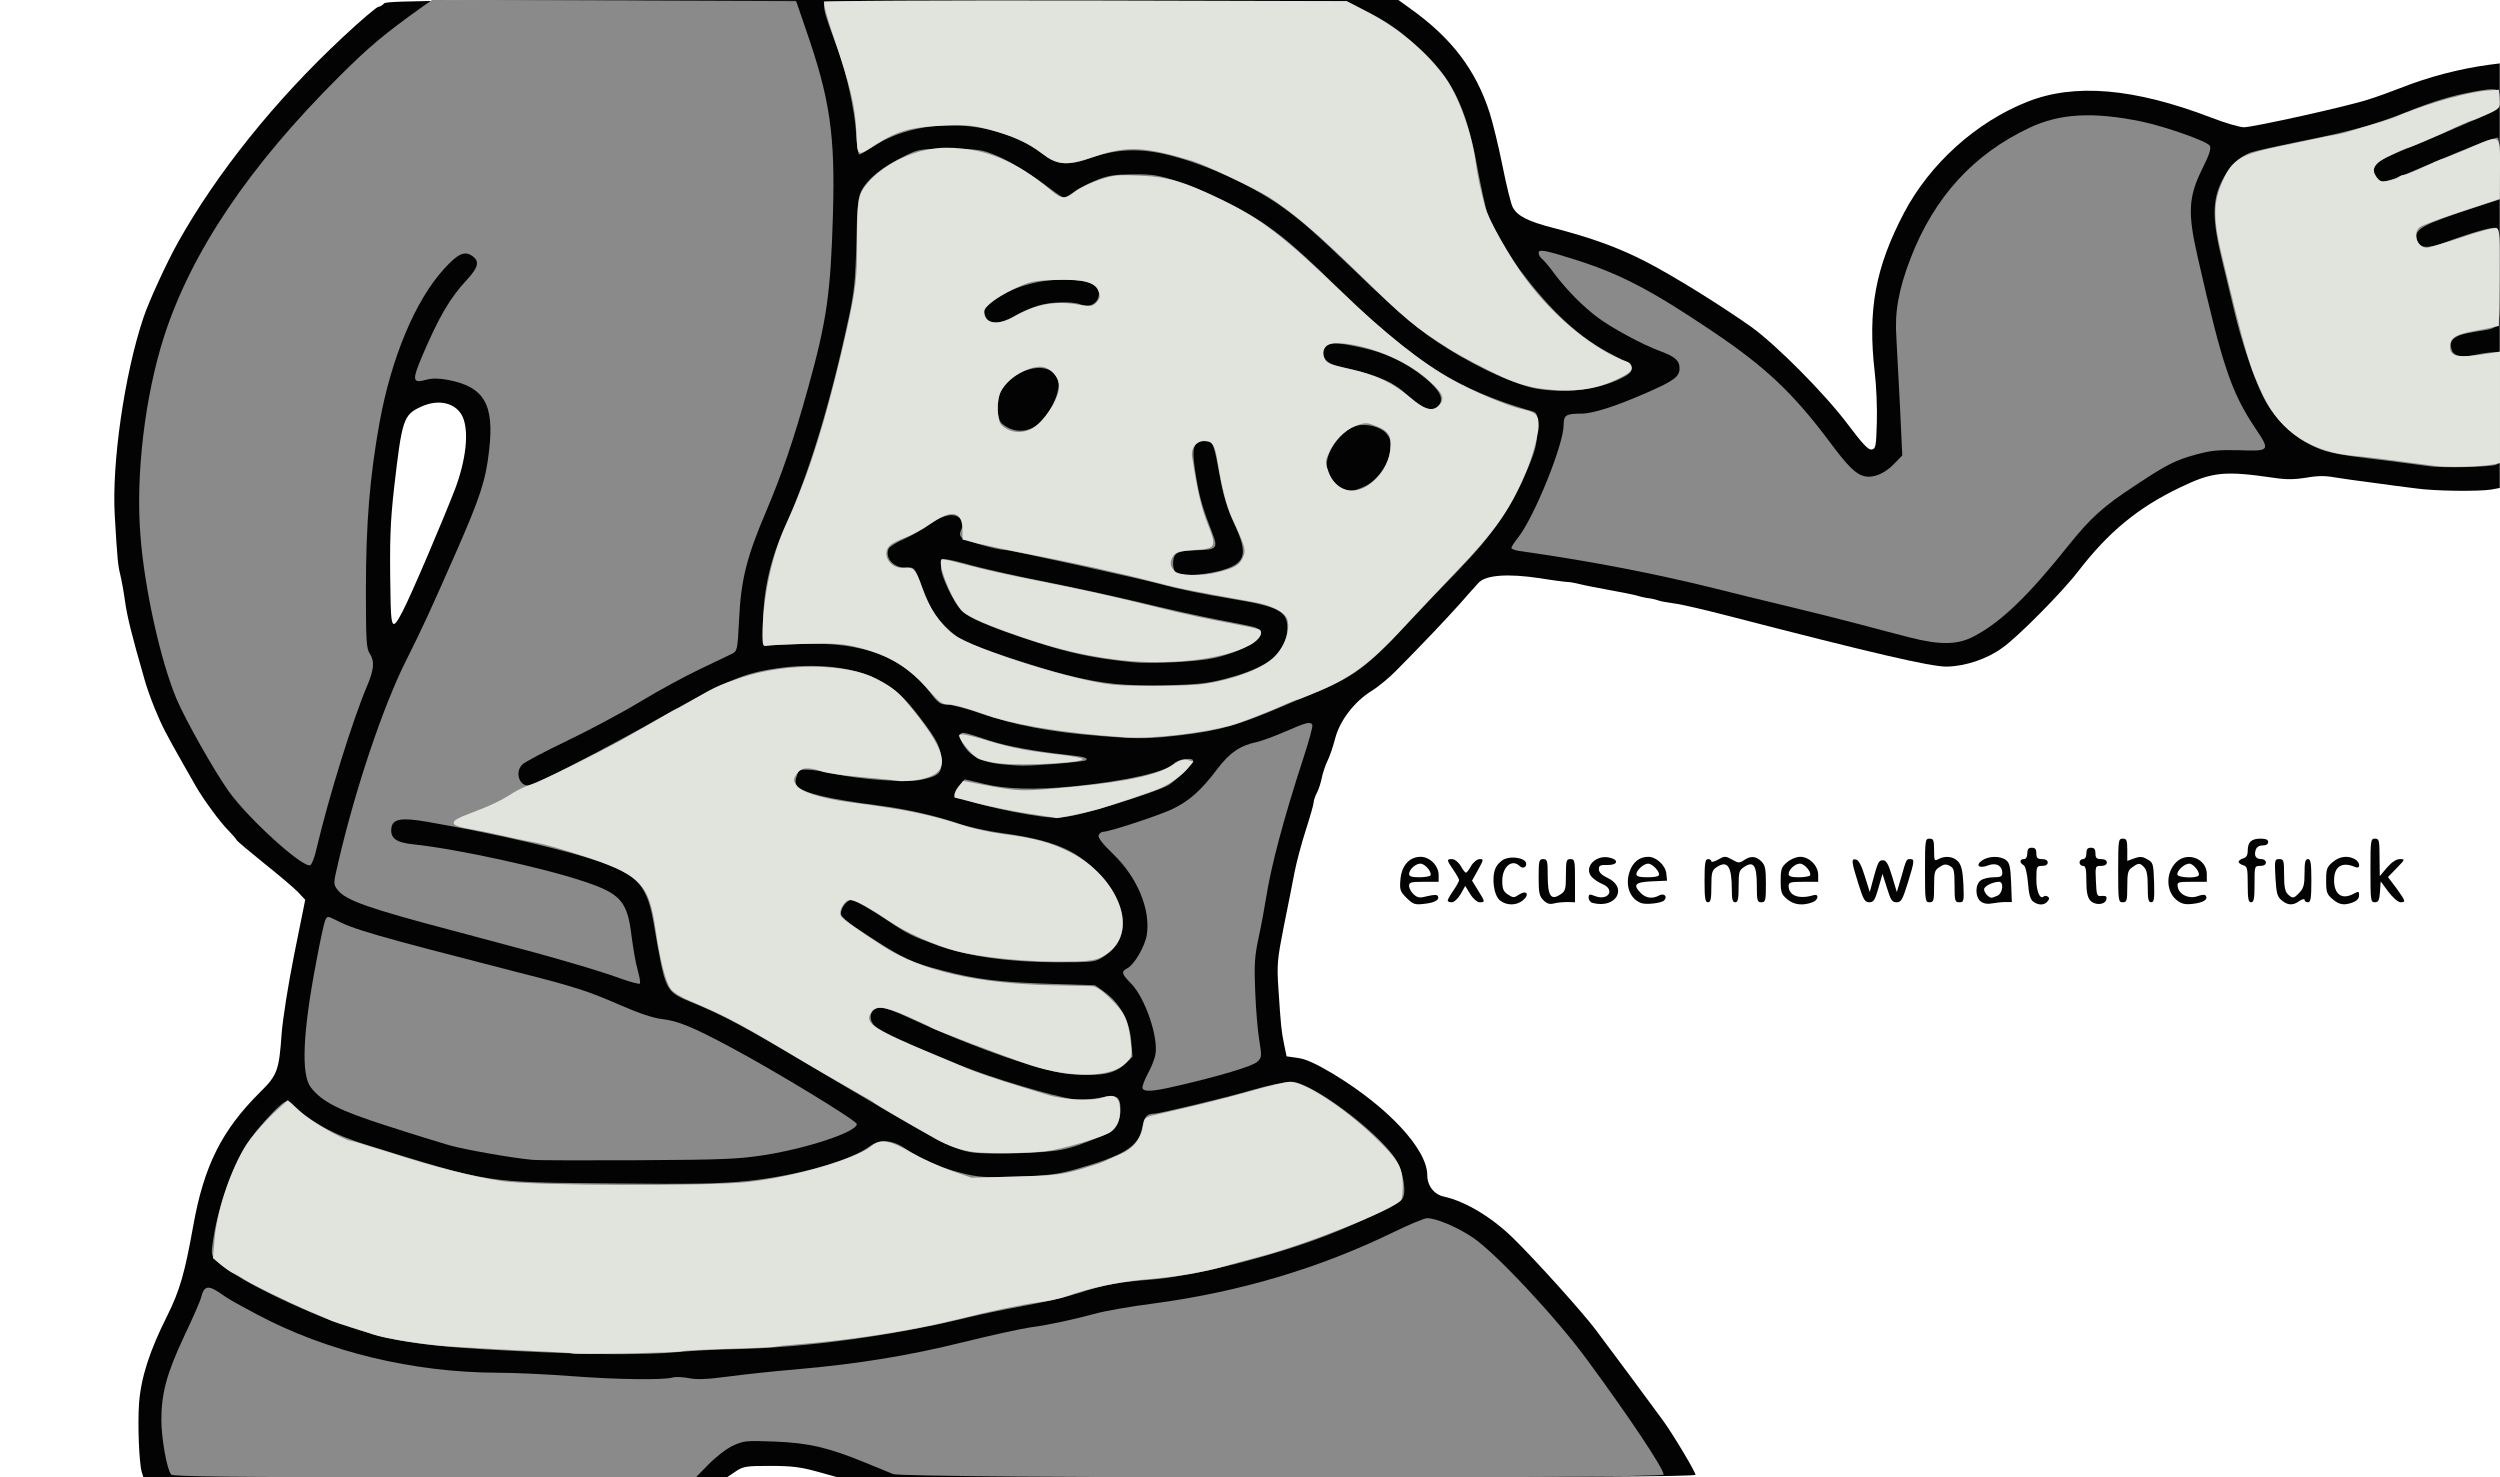 <!DOCTYPE svg PUBLIC "-//W3C//DTD SVG 20010904//EN" "http://www.w3.org/TR/2001/REC-SVG-20010904/DTD/svg10.dtd">
<svg version="1.0" xmlns="http://www.w3.org/2000/svg" width="1100px" height="650px" viewBox="0 0 11000 6500" preserveAspectRatio="xMidYMid meet">
<g id="layer101" fill="#030303" stroke="none">
 <path d="M624 6478 c-12 -40 -19 -212 -12 -306 9 -113 47 -230 124 -383 55 -111 77 -187 114 -394 47 -265 126 -423 296 -591 74 -73 82 -95 93 -254 5 -66 29 -218 56 -353 l48 -238 -34 -36 c-19 -19 -86 -76 -149 -126 -63 -51 -117 -96 -119 -101 -2 -5 -19 -24 -36 -42 -36 -35 -111 -138 -143 -194 -11 -19 -36 -64 -57 -100 -76 -134 -93 -167 -123 -240 -17 -41 -38 -100 -46 -130 -57 -198 -76 -274 -86 -345 -6 -44 -16 -97 -21 -117 -10 -40 -13 -70 -24 -258 -14 -231 43 -625 126 -872 24 -72 102 -242 153 -333 171 -305 428 -625 724 -901 79 -74 150 -134 157 -134 7 0 18 -7 25 -15 11 -13 278 -15 2238 -15 l2225 0 51 37 c183 130 289 270 350 458 14 44 40 150 57 235 17 85 37 167 45 182 20 38 66 62 179 91 173 45 284 86 404 147 119 61 324 188 466 288 110 79 324 294 426 430 64 85 89 112 104 110 18 -3 20 -12 23 -118 2 -63 -2 -162 -9 -220 -32 -275 2 -462 129 -704 114 -216 317 -399 542 -488 208 -83 471 -60 808 69 62 24 127 43 145 43 40 0 460 -93 547 -122 36 -11 99 -34 140 -50 126 -50 260 -85 392 -103 l47 -6 0 934 0 934 -37 7 c-57 9 -248 7 -332 -5 -41 -5 -127 -16 -190 -25 -63 -8 -140 -19 -170 -24 -39 -7 -75 -7 -123 2 -51 8 -87 9 -145 0 -214 -31 -267 -26 -408 42 -188 90 -316 196 -451 371 -69 90 -265 288 -332 335 -68 50 -165 82 -246 83 -69 1 -330 -60 -960 -223 -104 -27 -212 -52 -240 -55 -27 -4 -57 -9 -65 -12 -8 -3 -26 -8 -40 -10 -14 -1 -41 -7 -60 -13 -19 -5 -75 -16 -125 -25 -49 -9 -106 -20 -125 -25 -19 -5 -42 -9 -50 -9 -8 0 -65 -7 -126 -17 -140 -21 -236 -14 -268 20 -12 13 -49 54 -82 92 -59 66 -163 176 -280 294 -29 30 -78 71 -109 90 -77 48 -141 132 -161 212 -9 34 -24 79 -34 98 -9 19 -20 52 -24 72 -4 20 -13 50 -21 65 -8 15 -15 35 -15 44 0 8 -16 64 -35 123 -19 59 -41 142 -49 184 -8 42 -29 149 -47 237 -29 147 -31 169 -24 275 11 167 13 186 25 245 l11 53 50 7 c35 5 79 25 153 69 242 146 416 332 416 447 0 46 30 85 73 94 95 21 214 92 311 189 104 103 298 319 357 397 64 85 248 333 296 399 45 62 143 226 143 239 0 8 -524 11 -1887 11 l-1888 0 -90 -25 c-72 -20 -113 -25 -206 -25 -107 0 -119 2 -153 25 l-37 25 -1284 0 -1284 0 -7 -22z m1148 -3789 c37 -70 179 -404 231 -539 47 -126 61 -248 34 -313 -27 -63 -104 -84 -183 -48 -79 36 -85 54 -120 358 -17 152 -20 236 -16 461 2 162 8 170 54 81z"/>
 <path d="M6189 3951 c-29 -29 -31 -36 -27 -83 6 -61 40 -98 89 -98 40 0 79 39 79 80 l0 30 -65 0 c-57 0 -65 2 -65 18 0 11 9 27 20 37 18 16 27 17 61 8 25 -6 42 -7 45 -1 10 17 -12 30 -60 35 -41 5 -48 2 -77 -26z m105 -99 c8 -14 -24 -52 -44 -52 -22 0 -50 26 -50 46 0 10 13 14 44 14 25 0 47 -4 50 -8z"/>
 <path d="M6600 3962 c-27 -22 -38 -98 -20 -141 6 -16 25 -35 40 -41 33 -14 86 -5 94 15 7 19 -13 30 -27 16 -34 -34 -77 3 -77 64 0 36 5 48 25 61 23 15 27 15 49 0 34 -22 48 0 16 26 -28 23 -71 23 -100 0z"/>
 <path d="M6791 3961 c-18 -18 -21 -33 -21 -101 0 -73 2 -80 20 -80 18 0 20 7 20 74 0 88 14 109 55 82 23 -15 25 -23 25 -86 0 -63 2 -70 20 -70 19 0 20 7 20 95 l0 95 -32 -1 c-18 0 -45 2 -60 6 -19 5 -31 2 -47 -14z"/>
 <path d="M7008 3973 c-10 -2 -18 -13 -18 -23 0 -16 4 -17 29 -7 58 22 89 -29 32 -53 -16 -6 -37 -21 -47 -31 -38 -42 17 -101 80 -85 41 10 33 33 -11 32 -32 -1 -38 2 -38 19 0 13 13 26 37 37 93 44 39 138 -64 111z"/>
 <path d="M7220 3973 c-49 -19 -70 -77 -50 -137 14 -42 43 -66 82 -66 36 0 77 38 80 75 l3 30 -67 3 c-74 3 -85 15 -48 52 22 22 51 26 80 10 22 -12 39 5 22 22 -12 12 -81 20 -102 11z m80 -125 c0 -17 -31 -48 -48 -48 -20 0 -52 29 -52 47 0 9 15 13 50 13 32 0 50 -4 50 -12z"/>
 <path d="M7863 3956 c-25 -21 -28 -31 -28 -81 0 -50 3 -60 28 -81 16 -14 41 -24 58 -24 40 0 79 39 79 80 l0 30 -65 0 c-57 0 -65 2 -65 18 0 43 45 60 109 41 26 -8 23 21 -4 31 -43 16 -82 12 -112 -14z m101 -104 c8 -14 -24 -52 -44 -52 -22 0 -50 26 -50 46 0 10 13 14 44 14 25 0 47 -4 50 -8z"/>
 <path d="M8716 3967 c-26 -19 -26 -75 -1 -93 10 -8 36 -14 57 -14 31 0 38 -4 38 -19 0 -32 -27 -47 -63 -33 -39 15 -57 0 -26 -22 29 -20 79 -21 105 -2 16 12 20 29 23 100 l3 85 -28 0 c-16 0 -42 3 -59 6 -19 4 -37 1 -49 -8z m75 -27 c22 -13 26 -60 5 -60 -27 0 -66 19 -66 33 0 15 20 37 33 37 4 0 17 -5 28 -10z"/>
 <path d="M8946 3967 c-13 -10 -19 -32 -23 -83 -4 -43 -11 -72 -19 -77 -19 -11 -18 -27 1 -27 9 0 15 -9 15 -25 0 -18 5 -25 20 -25 15 0 20 7 20 25 0 20 5 25 25 25 16 0 25 6 25 15 0 9 -9 15 -25 15 -24 0 -25 3 -25 59 0 54 16 91 33 75 3 -3 11 -3 17 1 8 5 8 11 -1 21 -14 18 -40 18 -63 1z"/>
 <path d="M9197 3962 c-12 -14 -17 -37 -17 -85 0 -53 -3 -67 -15 -67 -8 0 -15 -7 -15 -15 0 -8 7 -15 15 -15 9 0 15 -9 15 -25 0 -18 5 -25 20 -25 15 0 20 7 20 25 0 20 5 25 25 25 16 0 25 6 25 15 0 9 -9 15 -25 15 -26 0 -26 1 -23 68 3 63 4 67 26 64 18 -1 23 2 20 15 -5 25 -50 28 -71 5z"/>
 <path d="M9578 3961 c-48 -38 -50 -120 -3 -167 49 -49 135 -16 135 52 l0 34 -66 0 c-62 0 -65 1 -62 22 5 34 50 55 88 41 19 -7 32 -8 36 -1 10 16 -12 30 -58 35 -34 4 -49 0 -70 -16z m96 -109 c8 -13 -23 -52 -41 -52 -21 0 -53 29 -53 47 0 15 85 19 94 5z"/>
 <path d="M10040 3962 c-20 -16 -24 -31 -28 -100 -4 -78 -4 -82 17 -82 19 0 21 5 21 69 0 50 4 74 16 85 21 21 27 20 52 -7 18 -19 22 -35 22 -85 0 -48 3 -62 15 -62 12 0 15 17 15 95 0 78 -3 95 -15 95 -8 0 -15 -5 -15 -11 0 -5 -10 -3 -22 5 -29 21 -51 20 -78 -2z"/>
 <path d="M10263 3956 c-25 -21 -28 -31 -28 -81 0 -50 3 -60 28 -81 30 -26 66 -31 98 -14 25 14 26 45 2 35 -58 -25 -93 -3 -93 58 0 61 33 86 81 62 28 -15 29 -14 29 5 0 13 -10 24 -26 30 -39 15 -61 12 -91 -14z"/>
 <path d="M6370 3962 c0 -4 11 -24 25 -44 14 -20 25 -41 25 -45 0 -5 -11 -25 -25 -45 -30 -44 -31 -48 -6 -48 11 0 28 13 38 30 9 17 20 30 23 30 3 0 14 -13 23 -30 10 -17 27 -30 38 -30 18 0 17 3 -8 48 l-26 47 26 42 c32 51 32 53 8 53 -11 0 -29 -15 -42 -36 l-22 -36 -20 36 c-12 20 -29 36 -39 36 -10 0 -18 -3 -18 -8z"/>
 <path d="M7500 3875 c0 -78 3 -95 15 -95 8 0 15 4 15 10 0 5 14 1 30 -8 28 -16 32 -16 61 0 27 16 33 16 52 3 29 -20 53 -19 77 5 17 17 20 33 20 100 0 73 -2 80 -20 80 -18 0 -20 -7 -20 -74 0 -88 -14 -109 -55 -82 -23 15 -25 23 -25 86 0 56 -3 70 -15 70 -12 0 -15 -13 -15 -57 0 -101 -19 -129 -66 -98 -21 14 -24 23 -24 85 0 56 -3 70 -15 70 -12 0 -15 -17 -15 -95z"/>
 <path d="M8176 3886 c-31 -99 -31 -109 -9 -104 11 2 24 27 38 73 l22 70 12 -45 c23 -86 27 -95 46 -95 14 0 24 16 40 70 l21 70 18 -60 c24 -86 24 -85 41 -85 20 0 19 8 -11 106 -23 73 -29 84 -49 84 -20 0 -26 -10 -42 -62 l-20 -63 -18 63 c-15 52 -21 62 -40 62 -20 0 -26 -11 -49 -84z"/>
 <path d="M8470 3830 c0 -133 1 -140 20 -140 17 0 20 7 20 50 0 47 1 50 19 40 31 -16 66 -12 87 11 14 16 20 40 23 100 3 75 2 79 -18 79 -19 0 -21 -5 -21 -75 0 -65 -3 -76 -21 -85 -16 -9 -26 -8 -45 5 -22 14 -24 22 -24 85 0 63 -2 70 -20 70 -19 0 -20 -7 -20 -140z"/>
 <path d="M9320 3830 c0 -133 1 -140 20 -140 17 0 20 7 20 49 l0 49 30 -11 c25 -9 36 -9 58 4 26 14 27 19 30 102 2 73 0 87 -13 87 -12 0 -15 -14 -15 -69 0 -50 -4 -74 -16 -85 -19 -20 -24 -20 -52 0 -19 13 -22 24 -22 85 0 62 -2 69 -20 69 -19 0 -20 -7 -20 -140z"/>
 <path d="M9890 3891 c0 -70 -2 -79 -20 -84 -11 -3 -20 -10 -20 -15 0 -5 9 -12 20 -15 14 -4 20 -14 20 -34 0 -38 16 -53 57 -53 23 0 33 5 33 15 0 9 -9 15 -24 15 -16 0 -27 7 -31 20 -8 26 1 40 26 40 10 0 19 7 19 15 0 9 -9 15 -25 15 -25 0 -25 1 -25 80 0 64 -3 80 -15 80 -12 0 -15 -15 -15 -79z"/>
 <path d="M10430 3830 c0 -133 1 -140 20 -140 18 0 20 7 20 83 l1 82 32 -38 c21 -24 41 -37 57 -37 23 0 23 1 -14 39 l-39 40 37 49 c41 57 43 62 18 62 -10 0 -34 -21 -53 -46 l-34 -46 -3 46 c-3 38 -7 46 -23 46 -18 0 -19 -8 -19 -140z"/>
 </g>
<g id="layer102" fill="#898a89" stroke="none">
 <path d="M753 6488 c-19 -24 -43 -160 -43 -240 0 -118 24 -206 100 -368 38 -80 72 -157 75 -172 12 -49 30 -54 78 -22 48 33 53 36 167 97 307 164 686 256 1060 257 74 0 221 7 325 15 197 15 402 18 445 6 13 -4 46 -2 72 3 35 7 79 5 170 -7 68 -9 204 -24 303 -32 274 -24 498 -61 735 -120 118 -29 249 -58 290 -64 84 -11 179 -32 290 -61 41 -12 157 -32 258 -45 375 -50 727 -155 1048 -311 72 -35 141 -64 153 -64 40 0 131 38 201 85 99 66 364 349 501 535 184 250 338 480 339 508 0 19 -3340 17 -3390 -2 -19 -8 -74 -30 -122 -50 -163 -67 -249 -87 -398 -93 -126 -5 -138 -4 -185 18 -27 12 -75 49 -106 81 l-57 58 -1150 0 c-908 0 -1152 -3 -1159 -12z"/>
 <path d="M2260 5944 c-384 -19 -523 -39 -719 -104 -213 -70 -506 -215 -584 -288 -26 -25 -28 -31 -22 -77 19 -149 83 -336 149 -439 38 -59 139 -172 167 -186 13 -8 22 -6 36 8 77 78 178 134 328 180 547 169 515 164 1081 169 357 4 480 1 595 -11 217 -23 455 -90 537 -153 43 -32 99 -28 156 11 68 46 158 85 246 107 74 19 103 21 245 16 129 -4 177 -10 250 -30 220 -62 284 -101 300 -183 9 -50 21 -64 54 -64 22 0 322 -72 416 -100 82 -24 154 -39 188 -40 84 0 378 217 456 338 36 57 52 151 30 179 -16 19 -195 106 -324 156 -237 93 -590 182 -776 197 -153 12 -209 22 -324 60 -49 16 -153 40 -230 54 -77 14 -196 38 -265 55 -325 79 -703 130 -1005 137 -77 1 -194 7 -260 13 -152 14 -387 12 -725 -5z"/>
 <path d="M2340 5103 c-87 -8 -286 -43 -360 -63 -41 -12 -166 -50 -276 -86 -210 -67 -286 -105 -336 -169 -44 -56 -36 -241 23 -550 16 -88 34 -170 39 -183 9 -21 11 -22 39 -8 90 47 168 69 801 232 264 67 313 83 465 149 78 34 141 55 179 59 68 8 131 33 301 124 200 107 555 323 555 338 0 34 -215 106 -405 136 -114 18 -184 21 -555 23 -234 1 -445 1 -470 -2z"/>
 <path d="M4280 5071 c-86 -12 -159 -52 -700 -373 -297 -177 -395 -229 -525 -283 -132 -55 -125 -41 -180 -359 -27 -154 -68 -203 -215 -257 -145 -53 -468 -129 -780 -183 -115 -20 -153 -13 -158 28 -5 44 20 63 96 71 192 20 577 104 756 165 158 53 187 87 205 240 7 52 18 119 27 149 8 29 13 56 9 59 -3 3 -40 -7 -83 -22 -42 -16 -135 -45 -207 -66 -119 -35 -188 -54 -520 -142 -384 -101 -485 -137 -519 -182 -20 -26 -20 -27 3 -124 75 -323 196 -682 296 -882 79 -158 103 -211 226 -490 102 -233 127 -309 141 -438 24 -204 -22 -281 -184 -311 -38 -7 -68 -7 -93 0 -60 17 -62 2 -20 -98 77 -181 124 -261 202 -345 49 -53 54 -80 19 -103 -33 -22 -62 -8 -123 59 -125 137 -231 389 -283 675 -43 239 -60 443 -60 739 0 218 2 256 17 278 22 34 19 70 -13 145 -64 152 -167 484 -221 712 -8 38 -21 71 -28 74 -34 12 -274 -206 -360 -327 -64 -91 -187 -308 -228 -404 -70 -166 -141 -484 -159 -718 -22 -269 20 -616 104 -878 121 -373 374 -749 772 -1145 134 -133 194 -183 364 -305 l43 -30 801 2 801 3 43 125 c106 305 129 463 119 810 -10 351 -27 470 -110 769 -64 230 -115 378 -184 541 -85 199 -111 301 -119 475 -7 136 -8 140 -32 152 -14 7 -77 37 -140 67 -63 30 -180 93 -259 141 -79 48 -225 126 -325 174 -100 48 -189 95 -198 105 -36 36 -10 103 36 91 41 -12 344 -169 576 -300 287 -161 361 -193 507 -214 165 -25 335 -7 440 46 75 38 123 81 192 172 75 98 91 131 93 187 3 55 -10 68 -88 85 -62 14 -268 -1 -389 -27 -38 -9 -88 -17 -110 -17 -35 -2 -41 1 -49 26 -7 19 -7 33 0 44 19 30 137 59 359 87 124 16 257 46 360 82 39 13 120 31 180 39 224 31 324 71 421 170 140 143 154 292 33 372 -41 27 -42 27 -218 27 -206 -1 -384 -26 -521 -76 -105 -38 -129 -50 -204 -101 -86 -57 -155 -97 -170 -97 -19 0 -46 34 -46 58 0 17 26 39 113 95 161 105 200 123 329 156 157 41 249 52 480 60 l196 6 42 30 c66 47 110 127 117 213 l6 72 -36 34 c-44 41 -102 52 -231 43 -117 -7 -420 -112 -706 -244 -104 -48 -135 -57 -160 -43 -25 14 -26 52 -1 74 27 25 149 81 371 171 144 59 421 141 507 152 30 3 79 0 113 -7 73 -16 90 -6 90 52 0 55 -22 92 -67 110 -103 43 -142 57 -193 67 -69 15 -318 22 -390 12z"/>
 <path d="M5027 4788 c-2 -7 8 -35 23 -63 15 -27 31 -66 34 -87 13 -75 -45 -246 -106 -309 -44 -45 -46 -54 -17 -69 31 -17 77 -97 85 -147 17 -112 -42 -253 -148 -355 -47 -45 -68 -73 -64 -83 3 -8 12 -15 20 -15 26 0 240 -70 302 -99 75 -35 129 -83 199 -176 55 -73 102 -105 175 -120 19 -4 76 -25 125 -46 94 -41 110 -45 119 -30 4 5 -14 69 -38 143 -89 273 -143 477 -166 623 -6 39 -20 115 -32 170 -18 85 -20 120 -15 240 3 77 11 173 18 213 11 69 11 75 -8 93 -19 20 -171 65 -363 109 -99 23 -137 25 -143 8z"/>
 <path d="M4585 3593 c-161 -21 -385 -78 -385 -99 0 -7 10 -25 23 -39 l22 -26 85 20 c96 24 227 27 391 11 232 -23 411 -64 444 -100 18 -20 85 -29 85 -12 0 13 -83 93 -111 108 -52 26 -216 80 -364 120 -86 22 -123 26 -190 17z"/>
 <path d="M4385 3360 c-56 -8 -102 -29 -126 -56 -27 -31 -42 -65 -32 -75 9 -9 17 -7 128 30 69 23 200 47 329 61 84 9 105 14 95 25 -8 7 -219 25 -284 24 -33 -1 -83 -5 -110 -9z"/>
 <path d="M4850 3239 c-225 -17 -384 -47 -548 -104 -56 -19 -117 -35 -136 -35 -29 0 -39 -7 -75 -55 -116 -154 -294 -221 -559 -212 -75 3 -146 6 -157 8 -19 4 -20 -1 -18 -100 3 -152 33 -281 97 -423 106 -235 201 -548 282 -928 22 -103 28 -159 32 -320 3 -162 7 -201 22 -230 29 -55 91 -105 195 -156 57 -28 66 -29 195 -29 125 1 140 3 203 29 67 28 150 80 243 150 26 20 51 36 56 36 5 0 24 -11 42 -25 19 -14 62 -37 97 -51 53 -22 81 -26 164 -27 87 -1 113 4 200 32 121 40 295 126 390 194 92 65 161 127 325 287 323 315 511 434 840 529 24 7 25 10 24 81 -1 61 -8 91 -37 160 -72 178 -154 298 -316 465 -64 66 -174 181 -244 256 -144 155 -215 208 -362 269 -55 22 -125 52 -155 65 -206 88 -281 109 -455 130 -139 16 -181 17 -345 4z m540 -252 c194 -50 272 -114 274 -223 2 -74 -38 -95 -244 -129 -137 -23 -235 -43 -315 -65 -98 -26 -659 -150 -682 -150 -34 0 -178 -41 -191 -54 -10 -10 -11 -18 -1 -40 11 -22 10 -29 -4 -43 -28 -28 -73 -20 -136 24 -32 23 -84 52 -116 66 -32 14 -62 33 -66 43 -16 45 30 88 89 82 24 -3 28 4 56 77 17 44 39 95 49 112 21 40 92 109 132 130 56 30 333 122 459 153 161 40 254 49 446 45 124 -3 174 -8 250 -28z m-32 -473 c124 -31 138 -71 71 -213 -28 -60 -46 -119 -60 -196 -29 -157 -30 -159 -62 -163 -60 -7 -67 24 -42 169 14 82 29 131 72 242 22 58 15 66 -67 68 -87 2 -104 10 -108 48 -2 18 2 39 9 47 16 19 103 18 187 -2z m647 -374 c56 -27 104 -95 112 -158 4 -41 2 -52 -18 -76 -26 -29 -86 -44 -133 -32 -57 14 -126 103 -128 165 -2 57 53 120 106 121 11 0 38 -9 61 -20z m-1432 -278 c40 -38 75 -100 82 -147 6 -32 3 -45 -15 -68 -48 -61 -188 -17 -236 75 -20 39 -18 121 4 141 48 43 118 43 165 -1z m1756 -76 c26 -31 8 -68 -59 -123 -84 -69 -168 -109 -277 -133 -117 -26 -149 -26 -164 1 -18 34 3 66 48 77 194 46 247 68 316 131 69 62 111 77 136 47z m-1864 -396 c29 -17 75 -37 102 -45 54 -17 150 -20 186 -6 35 13 67 3 78 -26 21 -55 -31 -83 -153 -83 -120 0 -256 44 -320 104 -31 27 -33 38 -18 67 16 28 64 24 125 -11z"/>
 <path d="M4985 2914 c-168 -17 -280 -40 -440 -93 -196 -64 -287 -104 -317 -137 -36 -41 -88 -151 -88 -187 0 -46 1 -46 144 -7 61 16 212 50 336 74 124 25 311 66 415 91 105 26 249 57 320 71 166 32 167 32 184 43 44 29 -63 97 -199 127 -73 16 -274 26 -355 18z"/>
 <path d="M8400 2804 c-52 -13 -153 -40 -225 -59 -71 -19 -215 -55 -320 -80 -104 -25 -244 -59 -310 -76 -271 -67 -551 -121 -862 -165 -18 -3 -33 -9 -33 -13 0 -5 13 -25 29 -45 71 -89 201 -410 201 -496 0 -43 10 -50 77 -50 52 0 152 -32 293 -94 118 -52 140 -69 140 -106 0 -33 -20 -51 -85 -75 -77 -28 -214 -102 -275 -148 -66 -49 -139 -124 -190 -192 -20 -28 -44 -56 -53 -64 -10 -7 -17 -20 -17 -28 0 -18 27 -13 172 33 192 62 329 134 593 312 234 157 356 273 516 487 79 106 114 141 151 150 39 10 89 -10 131 -53 l37 -38 -10 -214 c-6 -118 -13 -256 -16 -306 -8 -110 10 -211 62 -346 104 -270 276 -459 524 -576 134 -63 280 -71 494 -27 104 22 286 86 299 106 7 12 -1 38 -33 102 -61 123 -65 193 -20 389 109 479 147 593 254 753 66 98 64 101 -70 96 -90 -2 -126 1 -188 18 -95 26 -129 43 -271 137 -142 93 -196 142 -297 268 -173 217 -294 334 -413 396 -72 38 -149 39 -285 4z"/>
 <path d="M10685 2051 c-27 -4 -113 -15 -190 -25 -229 -27 -265 -35 -337 -73 -84 -44 -155 -119 -201 -209 -40 -79 -96 -247 -126 -374 -11 -47 -35 -146 -53 -220 -45 -183 -45 -270 0 -357 32 -61 73 -103 124 -122 14 -5 106 -26 205 -46 244 -49 337 -75 484 -133 118 -47 193 -70 289 -88 112 -20 122 -17 118 37 -3 40 -4 41 -73 70 -38 17 -95 41 -125 54 -30 13 -86 37 -125 53 -182 75 -209 88 -222 109 -14 21 -14 26 1 48 9 14 23 25 32 25 15 0 69 -20 174 -65 189 -82 324 -134 331 -129 5 3 9 65 9 138 l0 133 -117 38 c-226 74 -261 93 -249 139 10 39 45 42 128 11 120 -44 206 -68 222 -62 14 6 16 35 16 216 0 242 10 221 -112 241 -88 14 -113 33 -102 74 8 34 42 42 106 27 27 -6 63 -11 79 -11 l29 0 0 244 c0 223 -2 244 -17 251 -27 10 -241 15 -298 6z"/>
 <path d="M6760 1710 c-89 -16 -246 -86 -390 -176 -116 -72 -205 -146 -405 -339 -176 -168 -225 -212 -310 -275 -134 -98 -334 -192 -506 -236 -129 -33 -234 -30 -349 11 -96 35 -151 31 -206 -13 -200 -158 -543 -175 -752 -37 -30 19 -57 35 -61 35 -5 0 -11 -42 -14 -92 -6 -100 -43 -269 -80 -370 -49 -129 -60 -164 -61 -188 l-1 -25 1150 0 1150 0 80 41 c102 52 144 81 228 156 154 136 218 265 267 533 17 90 37 183 45 206 15 42 100 189 139 242 145 193 266 304 413 379 101 51 106 70 29 106 -102 48 -238 64 -366 42z"/>
 </g>
<g id="layer103" fill="#e1e3dd" stroke="none">
 <path d="M2518 5955 c-2 -2 -64 -6 -138 -9 -134 -6 -261 -13 -395 -21 -112 -7 -294 -35 -345 -54 -14 -5 -56 -19 -95 -31 -38 -11 -79 -25 -90 -30 -11 -5 -56 -24 -100 -43 -99 -43 -240 -112 -280 -137 -16 -11 -39 -24 -51 -29 -11 -5 -35 -22 -53 -37 l-34 -28 7 -81 c9 -118 63 -286 129 -400 29 -50 91 -122 158 -182 l35 -32 55 50 c45 42 197 129 225 129 5 0 79 23 166 50 204 66 368 107 498 127 136 20 903 23 1080 4 203 -22 474 -101 545 -159 40 -33 79 -26 180 32 44 25 121 60 170 77 l90 31 190 -5 c166 -4 202 -8 282 -30 51 -15 100 -31 110 -36 10 -5 42 -20 71 -32 58 -25 92 -67 102 -128 5 -35 6 -36 80 -52 138 -31 284 -67 410 -103 69 -20 139 -36 156 -36 65 0 241 115 376 246 99 95 118 127 120 200 1 33 -2 66 -7 74 -24 39 -416 196 -625 250 -47 12 -114 31 -150 41 -93 27 -217 48 -355 59 -114 10 -248 39 -343 74 -24 9 -78 21 -120 26 -82 11 -208 37 -362 76 -201 50 -470 91 -710 110 -41 3 -82 7 -91 10 -8 2 -102 6 -208 9 -106 3 -198 8 -203 11 -10 6 -474 15 -480 9z"/>
 <path d="M4285 5069 c-55 -7 -111 -26 -165 -56 -147 -83 -257 -148 -270 -158 -8 -7 -40 -26 -70 -42 -69 -39 -196 -112 -358 -209 -177 -105 -248 -142 -385 -199 -40 -17 -76 -39 -86 -54 -23 -33 -47 -128 -66 -258 -30 -211 -68 -247 -355 -338 -63 -20 -137 -41 -165 -46 -27 -5 -68 -13 -90 -18 -110 -25 -155 -34 -215 -45 -87 -15 -85 -33 5 -66 91 -34 141 -58 190 -90 22 -14 59 -32 83 -39 38 -11 272 -127 400 -197 83 -47 137 -77 184 -105 27 -16 51 -29 53 -29 2 0 36 -19 77 -43 99 -57 110 -62 214 -97 194 -64 459 -61 586 5 81 42 103 60 165 138 161 199 169 280 29 307 -35 6 -77 9 -93 6 -15 -3 -89 -11 -163 -17 -74 -6 -153 -17 -175 -25 -61 -21 -90 -18 -110 12 -15 23 -15 27 -1 49 19 29 112 59 236 75 257 34 339 51 510 105 41 13 116 29 165 35 137 17 212 38 298 82 209 109 296 341 164 440 -46 35 -74 40 -233 39 -154 -1 -334 -20 -435 -46 -93 -24 -224 -82 -297 -132 -88 -60 -149 -93 -172 -93 -24 0 -52 49 -40 71 8 13 90 71 190 135 167 106 411 162 735 169 83 2 163 4 178 4 21 1 44 17 87 59 62 62 74 89 86 194 6 54 5 59 -23 86 -62 63 -236 67 -412 11 -102 -33 -429 -157 -446 -169 -5 -4 -54 -26 -107 -50 -104 -45 -138 -47 -158 -10 -24 44 18 71 280 180 41 17 86 36 100 42 14 6 34 14 45 19 41 17 143 52 220 75 44 14 103 32 130 40 71 23 197 30 247 13 51 -17 72 -4 76 46 4 51 -15 93 -50 111 -47 24 -209 71 -273 79 -75 10 -255 12 -320 4z"/>
 <path d="M4525 3580 c-66 -10 -165 -30 -220 -44 -55 -14 -101 -26 -102 -26 -10 0 0 -32 16 -51 l19 -23 88 17 c148 28 168 29 306 17 300 -25 458 -56 528 -105 29 -20 46 -26 65 -21 l26 7 -23 28 c-24 30 -76 68 -118 87 -32 15 -184 66 -275 94 -56 16 -190 44 -190 39 0 -1 -54 -9 -120 -19z"/>
 <path d="M4410 3360 c-41 -3 -89 -14 -106 -22 -28 -15 -84 -83 -84 -102 0 -11 37 -4 140 27 97 29 165 42 300 57 52 6 99 15 103 19 16 16 -239 31 -353 21z"/>
 <path d="M4945 3244 c-279 -20 -489 -55 -626 -105 -59 -22 -123 -39 -142 -39 -31 0 -42 -8 -88 -60 -90 -103 -175 -156 -308 -190 -71 -18 -105 -20 -235 -17 -83 2 -160 6 -171 8 -18 4 -20 -1 -20 -51 1 -158 42 -351 104 -484 17 -37 37 -82 60 -141 69 -170 136 -402 205 -705 42 -189 48 -238 47 -402 0 -173 5 -204 44 -250 78 -93 222 -158 348 -158 166 0 305 56 461 187 48 40 63 41 109 4 20 -15 68 -38 107 -51 61 -20 84 -22 178 -17 120 5 192 26 347 101 182 87 279 161 538 410 186 179 355 314 489 388 96 53 241 114 308 129 60 14 70 24 70 73 0 37 -30 146 -59 211 -69 162 -136 256 -307 434 -71 74 -158 166 -194 205 -169 186 -253 251 -404 316 -52 22 -98 40 -102 40 -4 0 -25 9 -48 19 -57 26 -184 76 -226 89 -127 37 -361 65 -485 56z m356 -235 c126 -19 250 -66 301 -114 58 -54 85 -150 52 -187 -23 -25 -72 -47 -133 -58 -302 -54 -339 -62 -446 -90 -44 -12 -98 -25 -120 -30 -22 -5 -80 -18 -129 -30 -49 -11 -171 -37 -270 -56 -100 -19 -212 -43 -251 -52 l-70 -18 0 -40 c0 -85 -47 -95 -140 -30 -34 24 -84 51 -111 61 -27 10 -57 25 -66 33 -44 37 -2 107 58 100 43 -5 55 8 82 89 27 83 83 165 140 206 94 66 533 204 702 220 94 8 336 6 401 -4z m64 -493 c71 -18 90 -31 105 -66 13 -31 10 -42 -51 -175 -22 -48 -44 -135 -59 -229 -14 -89 -24 -106 -60 -106 -35 0 -61 32 -55 69 23 148 41 226 66 289 44 110 41 116 -54 122 -63 4 -82 9 -93 24 -18 26 -18 45 3 68 20 22 122 25 198 4z m658 -383 c52 -36 87 -93 94 -152 7 -62 -6 -85 -62 -106 -42 -17 -48 -17 -90 -1 -49 19 -97 68 -120 124 -15 33 -14 41 1 80 30 80 107 104 177 55z m-1458 -265 c48 -41 95 -124 95 -166 0 -50 -47 -94 -94 -88 -65 9 -134 55 -162 108 -21 40 -18 131 4 150 45 40 110 38 157 -4z m1769 -87 c25 -28 14 -52 -51 -110 -100 -89 -280 -161 -403 -161 -44 0 -66 25 -55 60 8 27 26 35 120 55 107 23 188 62 260 124 65 56 100 64 129 32z m-1874 -387 c95 -55 180 -71 276 -55 63 11 69 11 88 -8 16 -17 18 -26 10 -48 -14 -42 -67 -55 -194 -51 -97 3 -111 7 -180 40 -76 37 -130 78 -130 98 0 54 59 65 130 24z"/>
 <path d="M4916 2903 c-162 -20 -299 -55 -481 -121 -124 -45 -181 -72 -203 -95 -51 -56 -115 -227 -85 -227 5 0 45 9 89 21 107 28 172 43 354 79 209 42 294 61 505 113 99 25 237 55 307 67 70 13 132 26 139 30 19 13 0 46 -39 67 -119 66 -361 93 -586 66z"/>
 <path d="M10715 2050 c-223 -30 -307 -40 -355 -44 -187 -15 -325 -105 -400 -261 -62 -129 -78 -182 -187 -635 -33 -137 -34 -213 -3 -290 46 -117 79 -139 263 -177 67 -14 140 -29 162 -34 22 -5 56 -12 75 -15 19 -3 46 -9 60 -14 14 -4 59 -18 100 -30 77 -23 93 -28 145 -50 126 -51 294 -97 375 -102 l45 -3 3 41 c3 40 3 40 -55 67 -33 15 -62 27 -66 27 -4 0 -35 13 -70 29 -75 36 -203 91 -211 91 -3 0 -35 13 -70 30 -77 35 -95 60 -71 97 15 22 21 24 53 18 21 -4 41 -11 46 -16 6 -5 15 -9 22 -9 7 0 46 -16 87 -35 41 -19 78 -35 81 -35 3 0 54 -20 112 -45 153 -66 144 -71 144 88 l-1 132 -166 55 c-91 30 -174 61 -184 68 -36 25 -14 92 29 92 9 0 79 -21 154 -46 75 -26 144 -44 153 -40 13 5 15 33 13 218 l-3 212 -35 8 c-19 4 -61 12 -92 18 -65 13 -88 30 -88 65 0 46 37 52 178 29 l42 -7 0 245 0 246 -28 5 c-55 11 -199 15 -257 7z"/>
 <path d="M6780 1710 c-49 -6 -108 -24 -165 -49 -71 -32 -189 -94 -241 -127 -150 -95 -188 -127 -394 -328 -187 -182 -289 -269 -396 -338 -62 -39 -278 -141 -338 -160 -212 -64 -286 -67 -430 -19 -123 42 -162 39 -232 -14 -61 -47 -126 -76 -232 -105 -72 -19 -99 -22 -205 -17 -138 6 -199 23 -290 81 -89 57 -84 61 -89 -56 -6 -114 -24 -190 -99 -412 -30 -87 -47 -152 -42 -157 6 -6 491 -8 1154 -7 l1144 3 85 44 c138 71 255 168 343 284 62 82 124 252 141 387 7 54 19 109 39 185 16 63 110 229 186 330 125 166 301 308 444 358 9 4 17 15 17 26 0 14 -18 28 -67 51 -97 46 -195 58 -333 40z"/>
 </g>

</svg>